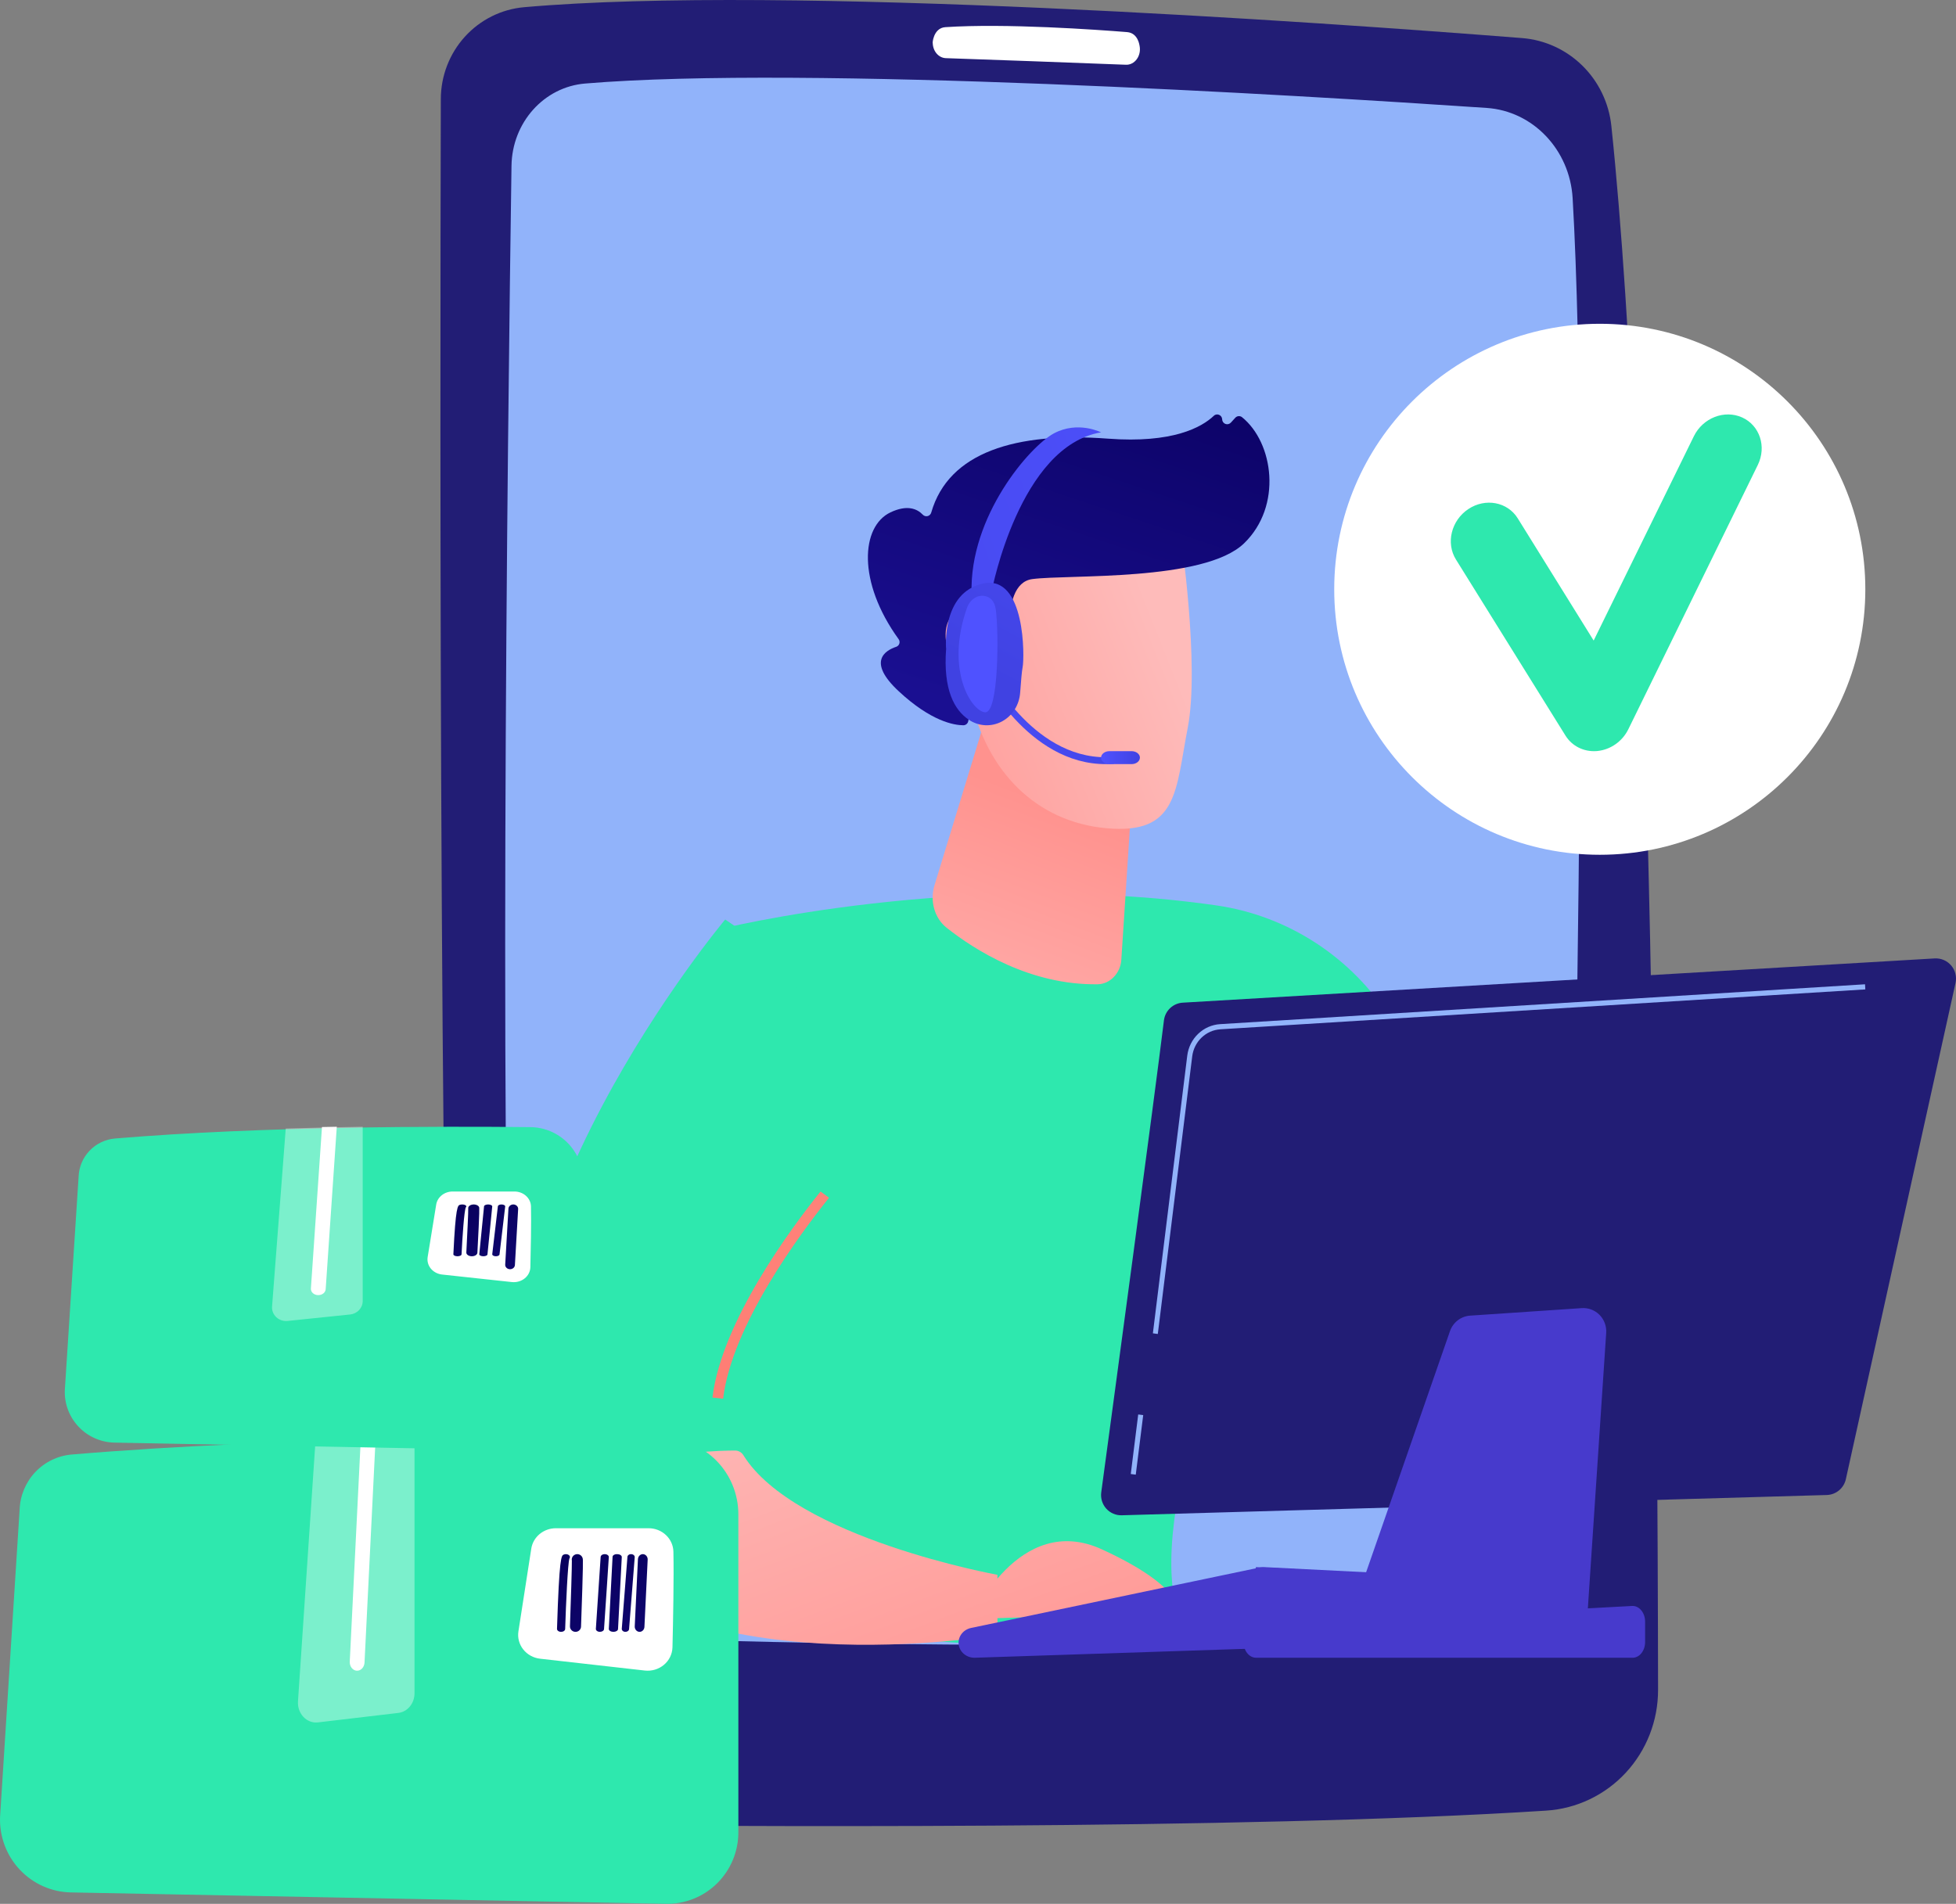 <svg width="151" height="147" viewBox="0 0 151 147" fill="none" xmlns="http://www.w3.org/2000/svg">
<rect x="0" y="0" width="151" height="147" fill="#808080" stroke="none"/>
<g id="Group 29">
<path id="Vector" d="M40.456 0.556C38.704 0.711 37.074 1.525 35.885 2.837C34.696 4.149 34.034 5.865 34.031 7.645C33.968 30.217 33.864 108.071 35.316 135.627C35.39 137.033 35.989 138.358 36.993 139.332C37.997 140.306 39.329 140.857 40.719 140.871C54.995 141.027 96.059 141.312 119.372 139.803C121.71 139.653 123.905 138.607 125.508 136.876C127.111 135.145 128.002 132.86 128 130.487C127.972 106.798 127.598 40.175 124.394 9.723C124.208 7.955 123.417 6.309 122.158 5.07C120.899 3.831 119.252 3.077 117.502 2.94C101.933 1.713 60.586 -1.217 40.456 0.556Z" fill="#221D75"/>
<path id="Vector_2" d="M39.487 12.8C39.204 32.114 38.398 96.364 39.804 120.077C40.01 123.544 42.691 126.28 46.001 126.396C59.633 126.872 94.586 127.796 114.504 125.595C118.09 125.199 120.831 122.077 120.927 118.297C121.425 98.587 122.771 38.747 121.405 15.301C121.185 11.56 118.341 8.575 114.773 8.334C100.014 7.335 62.115 5.032 45.178 6.449C41.997 6.709 39.535 9.456 39.487 12.8Z" fill="#91B3FA"/>
<path id="Vector_3" d="M72.006 3.319C72.011 3.625 72.119 3.917 72.306 4.135C72.494 4.353 72.747 4.48 73.013 4.49C75.753 4.586 83.471 4.857 86.92 4.999C87.079 5.006 87.237 4.971 87.382 4.896C87.527 4.822 87.655 4.711 87.757 4.571C87.859 4.432 87.932 4.267 87.97 4.09C88.008 3.913 88.01 3.728 87.976 3.55C87.965 3.527 87.876 2.547 87.005 2.478C84.672 2.292 77.632 1.79 72.98 2.097C72.027 2.16 71.975 3.407 72.006 3.319Z" fill="white"/>
<path id="Vector_4" d="M55.453 71.763C55.453 71.763 74.141 67.08 93.885 69.907C99.44 70.702 104.361 73.93 107.359 78.668C112.76 87.206 120.397 102.42 118.78 118.288L110.306 120.379C110.306 120.379 104.447 101.55 97.851 93.885C97.851 93.885 90.041 111.666 90.437 121.43C90.448 121.706 90.466 121.975 90.491 122.238C91.387 131.789 53 124.02 53 124.02L55.453 71.763Z" fill="#2EE8AE"/>
<path id="Vector_5" d="M76.184 55.114L72.144 68.346C71.768 69.576 72.144 70.895 73.081 71.638C75.245 73.35 79.517 76.076 84.739 75.998C85.695 75.984 86.498 75.142 86.564 74.116L88 52L76.184 55.114Z" fill="url(#paint0_linear_1_206)"/>
<path id="Vector_6" d="M91.133 41.206C91.133 41.206 92.632 51.362 91.688 56.215C90.745 61.068 90.95 64.444 85.437 63.953C79.924 63.461 76.177 59.483 74.965 54.055C74.965 54.055 73.035 45.675 74.633 42.901C76.231 40.128 91.133 41.206 91.133 41.206Z" fill="url(#paint1_linear_1_206)"/>
<path id="Vector_7" d="M77.532 51.546L78.227 51.729C78.227 51.729 76.908 45.085 79.692 44.713C82.476 44.341 92.966 44.928 96.043 41.949C99.009 39.077 98.317 34.173 95.877 32.209C95.801 32.15 95.705 32.123 95.61 32.132C95.514 32.141 95.425 32.187 95.361 32.258L95.019 32.633C94.967 32.69 94.899 32.729 94.824 32.747C94.749 32.765 94.671 32.76 94.599 32.733C94.528 32.706 94.465 32.657 94.421 32.595C94.376 32.532 94.351 32.458 94.349 32.38C94.341 32.051 93.947 31.875 93.707 32.103C92.772 32.99 90.54 34.245 85.535 33.87C78.43 33.339 73.23 34.91 71.889 39.579C71.87 39.646 71.834 39.706 71.784 39.754C71.734 39.801 71.673 39.835 71.606 39.851C71.539 39.866 71.469 39.864 71.403 39.843C71.337 39.823 71.278 39.785 71.231 39.734C70.811 39.296 70.048 38.941 68.742 39.562C66.47 40.642 66.165 44.916 69.367 49.344C69.403 49.392 69.428 49.448 69.439 49.507C69.45 49.567 69.447 49.628 69.43 49.686C69.413 49.744 69.382 49.797 69.341 49.841C69.3 49.885 69.249 49.919 69.192 49.939C68.326 50.227 66.923 51.086 69.378 53.372C71.89 55.711 73.663 55.995 74.36 56C74.451 56.002 74.539 55.971 74.61 55.914C74.681 55.857 74.729 55.777 74.747 55.687L75.58 51.454C75.591 51.402 75.612 51.353 75.641 51.309C75.671 51.266 75.71 51.229 75.754 51.201C75.799 51.173 75.849 51.154 75.901 51.147C75.953 51.139 76.006 51.141 76.057 51.154L77.532 51.546Z" fill="url(#paint2_linear_1_206)"/>
<path id="Vector_8" d="M77 51.854C77 51.854 77.015 46.233 74.247 47.089C71.479 47.944 73.92 53.305 75.778 54L77 51.854Z" fill="url(#paint3_linear_1_206)"/>
<path id="Vector_9" d="M56.767 112.225C55.935 106.221 61.35 95.312 63.866 91.963C64.588 91.007 64.986 89.836 64.999 88.627C65.072 80.126 61.58 74.666 55.983 71C55.983 71 35.672 95.186 40.843 113.786C41.357 115.669 42.212 117.438 43.363 119C44.178 111.991 52.772 112.548 56.767 112.225Z" fill="#2EE8AE"/>
<path id="Vector_10" d="M55.823 108L55 107.911C55.7 102.059 61.068 94.834 63.344 92L64 92.483C61.767 95.264 56.497 102.345 55.823 108Z" fill="url(#paint4_linear_1_206)"/>
<path id="Vector_11" d="M56.745 112C54.463 112.004 43.969 112.362 43 118.609C52.051 130.552 77 126.243 77 126.243V121.596C77 121.596 61.361 118.762 57.385 112.356C57.318 112.247 57.224 112.157 57.111 112.095C56.999 112.032 56.873 112 56.745 112Z" fill="url(#paint5_linear_1_206)"/>
<path id="Vector_12" d="M75 125C75 125 78.646 116.683 85.071 119.633C91.495 122.583 90.991 124.512 90.991 124.512L75 125Z" fill="url(#paint6_linear_1_206)"/>
<path id="Vector_13" d="M74.004 126.928C74.029 127.227 74.174 127.505 74.411 127.705C74.647 127.904 74.956 128.01 75.273 127.999L108.839 126.892C109.094 126.883 109.339 126.8 109.542 126.654C109.744 126.508 109.894 126.306 109.969 126.076L110.944 123.125C111 122.956 111.014 122.777 110.986 122.602C110.957 122.427 110.887 122.26 110.78 122.114C110.673 121.969 110.532 121.848 110.369 121.762C110.205 121.676 110.023 121.626 109.835 121.617L97.595 121.001C97.485 120.996 97.374 121.005 97.266 121.027L74.966 125.699C74.676 125.76 74.419 125.917 74.242 126.143C74.065 126.369 73.98 126.648 74.004 126.928Z" fill="#473ACC"/>
<path id="Vector_14" d="M96 126L96.958 121L110 121.697L109.142 125.846L96 126Z" fill="#473ACC"/>
<path id="Vector_15" d="M89.854 78.788C89.141 84.643 85.933 108.433 85.014 115.23C84.984 115.455 85.003 115.683 85.069 115.9C85.136 116.116 85.248 116.315 85.399 116.484C85.55 116.652 85.736 116.786 85.943 116.875C86.151 116.964 86.375 117.006 86.6 116.999L141.023 115.434C141.369 115.424 141.702 115.299 141.969 115.077C142.236 114.856 142.422 114.551 142.497 114.211L150.963 75.901C151.015 75.665 151.012 75.421 150.954 75.186C150.896 74.951 150.785 74.734 150.629 74.549C150.473 74.365 150.276 74.22 150.055 74.125C149.834 74.031 149.594 73.989 149.353 74.003L91.307 77.419C90.943 77.44 90.599 77.589 90.333 77.839C90.068 78.089 89.898 78.425 89.854 78.788Z" fill="#221D75"/>
<path id="Vector_16" d="M111.938 102.776L104 125.604L122.459 126L123.996 102.915C124.013 102.66 123.976 102.404 123.887 102.164C123.799 101.925 123.66 101.707 123.482 101.526C123.304 101.345 123.089 101.205 122.853 101.115C122.616 101.025 122.364 100.987 122.112 101.004L113.491 101.584C113.146 101.607 112.815 101.732 112.539 101.944C112.263 102.156 112.054 102.445 111.938 102.776Z" fill="#473ACC"/>
<path id="Vector_17" d="M96.048 126.406C96.001 126.589 95.988 126.783 96.011 126.973C96.035 127.162 96.094 127.342 96.183 127.498C96.273 127.653 96.39 127.78 96.526 127.867C96.662 127.955 96.812 128 96.964 128H126.036C126.163 128 126.288 127.969 126.405 127.907C126.522 127.846 126.628 127.757 126.718 127.644C126.807 127.531 126.878 127.397 126.927 127.25C126.975 127.102 127 126.944 127 126.785V125.215C127 125.051 126.974 124.889 126.923 124.738C126.871 124.587 126.797 124.451 126.703 124.338C126.609 124.224 126.498 124.136 126.376 124.078C126.254 124.02 126.125 123.994 125.995 124.001L96.923 125.572C96.727 125.582 96.538 125.668 96.382 125.817C96.226 125.966 96.109 126.172 96.048 126.406Z" fill="#473ACC"/>
<path id="Vector_18" d="M89.381 103L89 102.95L91.654 81.511C91.734 80.866 92.031 80.27 92.495 79.826C92.958 79.381 93.558 79.117 94.192 79.077L143.977 76L144 76.395L94.214 79.475C93.67 79.509 93.155 79.736 92.758 80.118C92.361 80.499 92.106 81.01 92.037 81.564L89.381 103Z" fill="#91B3FA"/>
<path id="Vector_19" d="M87.868 109.215L87.293 113.813L87.679 113.862L88.254 109.264L87.868 109.215Z" fill="#91B3FA"/>
<path id="Vector_20" d="M86 58.973C79.699 59.497 76.037 52.328 76 52.256L76.422 52C76.457 52.069 79.974 58.942 85.964 58.444L86 58.973Z" fill="url(#paint7_linear_1_206)"/>
<path id="Vector_21" d="M87.998 58.5C87.998 58.566 87.982 58.631 87.95 58.691C87.917 58.752 87.87 58.807 87.81 58.854C87.751 58.9 87.68 58.937 87.602 58.962C87.523 58.987 87.44 59 87.355 59H85.643C85.472 59 85.309 58.947 85.188 58.853C85.068 58.76 85 58.633 85 58.5C85 58.367 85.068 58.24 85.189 58.146C85.309 58.053 85.473 58 85.643 58H87.357C87.441 58 87.525 58.013 87.603 58.038C87.681 58.063 87.752 58.1 87.812 58.146C87.871 58.193 87.919 58.248 87.951 58.308C87.983 58.369 88 58.434 88 58.5H87.998Z" fill="url(#paint8_linear_1_206)"/>
<path id="Vector_22" d="M76.576 45.571C76.576 45.571 78.711 34.432 85 33.383C85 33.383 83.219 32.471 81.362 33.461C79.505 34.45 74.812 39.87 75.006 45.845C76.28 46.313 76.576 45.571 76.576 45.571Z" fill="url(#paint9_linear_1_206)"/>
<path id="Vector_23" d="M75.906 45.053C72.637 45.752 73.038 50.107 73.038 50.107C72.803 53.267 73.679 54.834 74.801 55.581C75.178 55.831 75.611 55.975 76.056 55.997C76.502 56.019 76.945 55.919 77.343 55.708C77.741 55.496 78.081 55.179 78.328 54.789C78.575 54.398 78.722 53.946 78.755 53.478C78.816 52.618 78.885 51.8 78.946 51.509C79.093 50.808 79.177 44.354 75.906 45.053Z" fill="url(#paint10_linear_1_206)"/>
<path id="Vector_24" d="M76.045 46.023C75.76 45.962 75.466 46.022 75.212 46.191C74.957 46.361 74.756 46.631 74.642 46.958C72.948 51.79 75.028 54.934 76.048 54.999C77.123 55.069 77.102 48.693 76.873 47.058C76.776 46.376 76.422 46.105 76.045 46.023Z" fill="url(#paint11_linear_1_206)"/>
<path id="Vector_25" d="M123.5 66C134.822 66 144 56.822 144 45.5C144 34.178 134.822 25 123.5 25C112.178 25 103 34.178 103 45.5C103 56.822 112.178 66 123.5 66Z" fill="white"/>
<path id="Vector_26" d="M123.231 57.994C122.259 58.058 121.354 57.606 120.851 56.795L112.398 43.204C111.606 41.931 112.033 40.186 113.351 39.308C114.669 38.429 116.377 38.751 117.168 40.024L123.028 49.459L130.764 33.682C131.458 32.267 133.125 31.618 134.488 32.231C135.85 32.845 136.392 34.489 135.698 35.904L125.705 56.308C125.247 57.242 124.337 57.884 123.328 57.986C123.295 57.989 123.264 57.992 123.231 57.994Z" fill="#2EE8AE"/>
<path id="Vector_27" d="M57 141.483V116.928C57.001 115.378 56.394 113.89 55.311 112.788C54.229 111.685 52.758 111.058 51.218 111.041C41.6 110.936 21.765 110.93 5.535 112.308C4.464 112.399 3.464 112.882 2.723 113.665C1.983 114.448 1.553 115.478 1.515 116.559L0.004 140.299C-0.023 141.045 0.098 141.788 0.36 142.486C0.622 143.184 1.019 143.823 1.529 144.365C2.038 144.906 2.65 145.341 3.328 145.642C4.006 145.944 4.736 146.106 5.477 146.12L51.415 146.999C52.143 147.013 52.867 146.88 53.544 146.609C54.221 146.338 54.837 145.934 55.357 145.421C55.877 144.907 56.29 144.295 56.572 143.619C56.854 142.942 57 142.217 57 141.483Z" fill="#2EE8AE"/>
<path id="Vector_28" d="M51.986 119.812C52.028 121.856 51.965 125.099 51.914 127.193C51.907 127.451 51.845 127.704 51.732 127.937C51.618 128.17 51.456 128.378 51.254 128.547C51.053 128.716 50.817 128.842 50.562 128.918C50.307 128.994 50.038 129.017 49.773 128.987L41.695 128.074C41.44 128.045 41.193 127.967 40.969 127.844C40.745 127.721 40.55 127.556 40.394 127.359C40.237 127.161 40.124 126.936 40.06 126.695C39.996 126.455 39.983 126.204 40.022 125.959L41.014 119.576C41.081 119.138 41.31 118.738 41.658 118.448C42.007 118.159 42.451 118 42.91 118H50.069C50.571 117.999 51.053 118.189 51.411 118.527C51.77 118.866 51.977 119.328 51.986 119.812Z" fill="white"/>
<path id="Vector_29" opacity="0.37" d="M30.752 132.26L24.549 132.991C24.345 133.015 24.139 132.99 23.945 132.918C23.751 132.845 23.574 132.727 23.426 132.571C23.279 132.416 23.165 132.227 23.091 132.017C23.018 131.808 22.989 131.584 23.004 131.36L24.36 111.202C26.96 111.112 29.525 111.046 32 111V130.743C32 131.12 31.872 131.483 31.642 131.763C31.411 132.043 31.094 132.22 30.752 132.26Z" fill="white"/>
<path id="Vector_30" d="M28.141 128.37C28.132 128.54 28.069 128.7 27.963 128.817C27.858 128.934 27.718 129 27.573 129C27.562 129 27.551 129 27.539 129C27.464 128.996 27.391 128.974 27.323 128.936C27.255 128.898 27.195 128.845 27.144 128.779C27.094 128.713 27.056 128.637 27.031 128.553C27.007 128.47 26.996 128.382 27.001 128.294L27.856 111.031C28.239 111.02 28.62 111.009 29 111L28.141 128.37Z" fill="white"/>
<path id="Vector_31" d="M48.283 126C48.355 126 48.424 125.978 48.476 125.938C48.528 125.899 48.559 125.844 48.563 125.787L48.999 120.242C49.002 120.213 48.997 120.183 48.985 120.154C48.973 120.126 48.955 120.1 48.93 120.077C48.906 120.055 48.876 120.036 48.842 120.023C48.809 120.01 48.773 120.003 48.736 120.001C48.699 119.998 48.661 120.002 48.626 120.011C48.59 120.021 48.557 120.036 48.529 120.056C48.502 120.076 48.479 120.1 48.463 120.127C48.447 120.154 48.438 120.184 48.437 120.214L48.001 125.758C47.998 125.788 48.003 125.818 48.015 125.846C48.027 125.875 48.046 125.901 48.07 125.923C48.095 125.946 48.124 125.964 48.158 125.977C48.191 125.99 48.227 125.998 48.264 125.999L48.283 126Z" fill="url(#paint12_linear_1_206)"/>
<path id="Vector_32" d="M47.358 126C47.45 126 47.538 125.977 47.604 125.937C47.67 125.897 47.709 125.842 47.711 125.784L48 120.232C48.002 120.202 47.994 120.173 47.978 120.145C47.961 120.118 47.936 120.093 47.904 120.071C47.872 120.05 47.834 120.032 47.791 120.02C47.748 120.008 47.703 120.002 47.656 120.001C47.608 119.998 47.561 120.002 47.516 120.011C47.471 120.021 47.429 120.037 47.395 120.057C47.36 120.078 47.333 120.102 47.314 120.13C47.296 120.158 47.287 120.187 47.289 120.217L47 125.769C46.998 125.798 47.006 125.828 47.022 125.855C47.038 125.883 47.063 125.908 47.095 125.929C47.127 125.951 47.165 125.968 47.208 125.98C47.251 125.992 47.297 125.999 47.343 126H47.358Z" fill="url(#paint13_linear_1_206)"/>
<path id="Vector_33" d="M46.302 126C46.261 125.999 46.22 125.992 46.182 125.979C46.144 125.967 46.11 125.949 46.082 125.928C46.054 125.906 46.033 125.881 46.019 125.853C46.004 125.825 45.998 125.796 46 125.767C46.127 123.901 46.365 120.343 46.369 120.222C46.369 120.163 46.403 120.107 46.462 120.065C46.521 120.023 46.601 120 46.685 120C46.768 120 46.849 120.023 46.908 120.065C46.967 120.107 47 120.163 47 120.222C47 120.315 46.692 124.872 46.63 125.786C46.627 125.843 46.592 125.897 46.533 125.937C46.475 125.976 46.396 125.998 46.315 125.998L46.302 126Z" fill="url(#paint14_linear_1_206)"/>
<path id="Vector_34" d="M44.429 126C44.54 126 44.647 125.958 44.726 125.882C44.806 125.806 44.852 125.703 44.855 125.594C45.036 120.527 45.004 120.412 44.984 120.337C44.961 120.227 44.896 120.132 44.801 120.07C44.707 120.008 44.592 119.986 44.481 120.008C44.37 120.03 44.272 120.095 44.209 120.188C44.147 120.28 44.124 120.394 44.147 120.503C44.16 120.808 44.065 123.756 44 125.564C43.998 125.619 44.007 125.674 44.026 125.726C44.046 125.778 44.076 125.826 44.114 125.866C44.153 125.907 44.199 125.939 44.25 125.962C44.301 125.985 44.357 125.998 44.413 125.999L44.429 126Z" fill="url(#paint15_linear_1_206)"/>
<path id="Vector_35" d="M43.317 126C43.399 126 43.478 125.977 43.536 125.935C43.595 125.894 43.628 125.837 43.63 125.778C43.69 123.856 43.831 120.717 43.957 120.339C43.993 120.295 44.007 120.243 43.997 120.193C43.986 120.142 43.952 120.095 43.9 120.061C43.848 120.026 43.781 120.005 43.71 120.001C43.639 119.997 43.569 120.01 43.51 120.039C43.339 120.12 43.175 120.197 43 125.768C42.999 125.797 43.006 125.827 43.021 125.855C43.036 125.883 43.058 125.908 43.087 125.93C43.115 125.952 43.15 125.969 43.188 125.981C43.225 125.993 43.267 125.999 43.308 126H43.317Z" fill="url(#paint16_linear_1_206)"/>
<path id="Vector_36" d="M49.375 126C49.471 126 49.563 125.96 49.633 125.889C49.703 125.817 49.744 125.719 49.749 125.616L49.999 120.426C50.005 120.319 49.97 120.214 49.903 120.134C49.837 120.054 49.743 120.006 49.644 120C49.544 119.996 49.447 120.034 49.373 120.106C49.3 120.177 49.255 120.277 49.248 120.384L49.001 125.574C48.995 125.681 49.03 125.786 49.097 125.866C49.163 125.946 49.257 125.994 49.356 126H49.375Z" fill="url(#paint17_linear_1_206)"/>
<path id="Vector_37" d="M45 108.168V91.116C45.001 90.04 44.575 89.007 43.816 88.242C43.056 87.477 42.024 87.041 40.944 87.029C34.195 86.956 20.276 86.952 8.886 87.906C8.135 87.97 7.433 88.305 6.914 88.85C6.395 89.394 6.094 90.109 6.068 90.86L5.003 107.345C4.984 107.863 5.069 108.38 5.252 108.864C5.436 109.349 5.715 109.793 6.072 110.169C6.43 110.546 6.859 110.847 7.335 111.057C7.811 111.266 8.324 111.379 8.844 111.389L41.08 111.999C41.591 112.009 42.099 111.917 42.574 111.729C43.05 111.541 43.482 111.26 43.847 110.903C44.212 110.546 44.502 110.121 44.7 109.651C44.898 109.181 45 108.677 45 108.168Z" fill="#2EE8AE"/>
<path id="Vector_38" d="M40.991 93.151C41.019 94.453 40.977 96.517 40.943 97.85C40.938 98.014 40.897 98.175 40.821 98.323C40.745 98.472 40.636 98.604 40.502 98.711C40.368 98.819 40.211 98.899 40.041 98.947C39.871 98.996 39.692 99.011 39.515 98.992L34.13 98.411C33.959 98.392 33.795 98.343 33.646 98.264C33.497 98.186 33.367 98.081 33.263 97.956C33.159 97.831 33.083 97.687 33.041 97.534C32.998 97.382 32.989 97.222 33.014 97.066L33.675 93.003C33.721 92.724 33.873 92.47 34.105 92.286C34.337 92.102 34.633 92 34.94 92H39.712C40.047 91.999 40.368 92.12 40.607 92.335C40.846 92.55 40.984 92.843 40.991 93.151Z" fill="white"/>
<path id="Vector_39" opacity="0.37" d="M27.029 101.495L22.206 101.994C22.047 102.01 21.887 101.993 21.736 101.944C21.585 101.894 21.447 101.814 21.332 101.708C21.218 101.601 21.129 101.472 21.072 101.33C21.015 101.187 20.991 101.034 21.003 100.882L22.059 87.138C24.081 87.076 26.076 87.031 28 87V100.46C28 100.717 27.9 100.964 27.721 101.155C27.542 101.346 27.296 101.467 27.029 101.495Z" fill="white"/>
<path id="Vector_40" d="M25.142 99.544C25.134 99.667 25.07 99.783 24.965 99.868C24.859 99.953 24.719 100 24.573 100H24.54C24.465 99.997 24.391 99.981 24.323 99.954C24.256 99.926 24.195 99.888 24.145 99.84C24.095 99.793 24.056 99.737 24.032 99.677C24.007 99.617 23.997 99.554 24.001 99.49L24.856 87.022L26 87L25.142 99.544Z" fill="white"/>
<path id="Vector_41" d="M38.28 97C38.352 97 38.421 96.985 38.474 96.959C38.526 96.933 38.558 96.896 38.562 96.858L38.999 93.162C39.002 93.142 38.997 93.122 38.985 93.103C38.973 93.084 38.955 93.067 38.93 93.052C38.905 93.037 38.876 93.024 38.842 93.016C38.809 93.007 38.772 93.002 38.735 93.001C38.698 92.999 38.66 93.001 38.625 93.007C38.589 93.014 38.556 93.024 38.528 93.037C38.5 93.05 38.478 93.066 38.462 93.085C38.446 93.103 38.436 93.122 38.435 93.142L38.001 96.839C37.998 96.859 38.003 96.879 38.015 96.898C38.027 96.916 38.046 96.934 38.07 96.949C38.095 96.964 38.125 96.976 38.158 96.985C38.191 96.994 38.228 96.999 38.265 97H38.28Z" fill="url(#paint18_linear_1_206)"/>
<path id="Vector_42" d="M37.3 97C37.259 96.999 37.218 96.994 37.181 96.986C37.143 96.978 37.11 96.966 37.082 96.951C37.054 96.937 37.032 96.92 37.018 96.902C37.004 96.883 36.998 96.864 37 96.844C37.126 95.598 37.364 93.222 37.368 93.141C37.372 93.103 37.408 93.067 37.467 93.041C37.525 93.015 37.603 93 37.684 93C37.764 93 37.842 93.015 37.901 93.041C37.96 93.067 37.995 93.103 38 93.141C38 93.203 37.692 96.247 37.631 96.857C37.627 96.896 37.592 96.932 37.533 96.958C37.474 96.985 37.396 96.999 37.315 96.999L37.3 97Z" fill="url(#paint19_linear_1_206)"/>
<path id="Vector_43" d="M36.426 97C36.537 97 36.644 96.972 36.724 96.921C36.803 96.87 36.85 96.8 36.854 96.727C37.035 93.325 37.006 93.249 36.982 93.199C36.951 93.132 36.883 93.075 36.792 93.04C36.7 93.004 36.592 92.992 36.488 93.006C36.384 93.019 36.291 93.058 36.228 93.115C36.165 93.171 36.136 93.241 36.147 93.31C36.16 93.515 36.065 95.494 36 96.708C35.996 96.783 36.038 96.855 36.115 96.91C36.193 96.965 36.3 96.997 36.413 97H36.426Z" fill="url(#paint20_linear_1_206)"/>
<path id="Vector_44" d="M35.315 97C35.398 97 35.477 96.984 35.536 96.957C35.595 96.929 35.63 96.892 35.631 96.852C35.692 95.57 35.833 93.477 35.96 93.225C35.994 93.195 36.007 93.161 35.996 93.128C35.985 93.094 35.951 93.064 35.9 93.041C35.848 93.018 35.782 93.004 35.711 93.001C35.641 92.998 35.571 93.006 35.511 93.025C35.339 93.078 35.175 93.132 35 96.845C34.999 96.865 35.006 96.885 35.021 96.903C35.036 96.922 35.059 96.939 35.087 96.953C35.116 96.968 35.15 96.979 35.188 96.987C35.226 96.995 35.267 96.999 35.308 97H35.315Z" fill="url(#paint21_linear_1_206)"/>
<path id="Vector_45" d="M39.376 98C39.472 98 39.564 97.966 39.634 97.907C39.703 97.847 39.745 97.765 39.75 97.679L40 93.346C40.002 93.258 39.966 93.172 39.9 93.108C39.833 93.044 39.742 93.005 39.644 93C39.547 92.996 39.451 93.026 39.378 93.084C39.304 93.142 39.259 93.223 39.251 93.311L39.001 97.644C38.995 97.734 39.03 97.821 39.097 97.888C39.163 97.955 39.256 97.995 39.356 97.999L39.376 98Z" fill="url(#paint22_linear_1_206)"/>
</g>
<defs>
<linearGradient id="paint0_linear_1_206" x1="72.657" y1="87.962" x2="82.393" y2="62.391" gradientUnits="userSpaceOnUse">
<stop stop-color="#FEBBBA"/>
<stop offset="1" stop-color="#FF928E"/>
</linearGradient>
<linearGradient id="paint1_linear_1_206" x1="89.904" y1="49.441" x2="63.592" y2="59.929" gradientUnits="userSpaceOnUse">
<stop stop-color="#FEBBBA"/>
<stop offset="1" stop-color="#FF928E"/>
</linearGradient>
<linearGradient id="paint2_linear_1_206" x1="88.743" y1="21.421" x2="77.291" y2="55.647" gradientUnits="userSpaceOnUse">
<stop stop-color="#09005D"/>
<stop offset="1" stop-color="#1A0F91"/>
</linearGradient>
<linearGradient id="paint3_linear_1_206" x1="87.108" y1="45.509" x2="62.358" y2="55.944" gradientUnits="userSpaceOnUse">
<stop stop-color="#FEBBBA"/>
<stop offset="1" stop-color="#FF928E"/>
</linearGradient>
<linearGradient id="paint4_linear_1_206" x1="47.325" y1="49.341" x2="68.288" y2="145.127" gradientUnits="userSpaceOnUse">
<stop stop-color="#FF928E"/>
<stop offset="1" stop-color="#FE7062"/>
</linearGradient>
<linearGradient id="paint5_linear_1_206" x1="54.246" y1="104.997" x2="68.053" y2="141.416" gradientUnits="userSpaceOnUse">
<stop stop-color="#FEBBBA"/>
<stop offset="1" stop-color="#FF928E"/>
</linearGradient>
<linearGradient id="paint6_linear_1_206" x1="72.355" y1="97.521" x2="86.144" y2="135.058" gradientUnits="userSpaceOnUse">
<stop stop-color="#FEBBBA"/>
<stop offset="1" stop-color="#FF928E"/>
</linearGradient>
<linearGradient id="paint7_linear_1_206" x1="75.767" y1="61.146" x2="84.771" y2="53.277" gradientUnits="userSpaceOnUse">
<stop stop-color="#4F52FF"/>
<stop offset="1" stop-color="#4042E2"/>
</linearGradient>
<linearGradient id="paint8_linear_1_206" x1="84.998" y1="58.5" x2="87.998" y2="58.5" gradientUnits="userSpaceOnUse">
<stop stop-color="#4F52FF"/>
<stop offset="1" stop-color="#4042E2"/>
</linearGradient>
<linearGradient id="paint9_linear_1_206" x1="101.963" y1="31.482" x2="36.673" y2="53.734" gradientUnits="userSpaceOnUse">
<stop stop-color="#4F52FF"/>
<stop offset="1" stop-color="#4042E2"/>
</linearGradient>
<linearGradient id="paint10_linear_1_206" x1="86.068" y1="30.13" x2="74.613" y2="51.309" gradientUnits="userSpaceOnUse">
<stop stop-color="#4F52FF"/>
<stop offset="1" stop-color="#4042E2"/>
</linearGradient>
<linearGradient id="paint11_linear_1_206" x1="80.849" y1="44.448" x2="91.415" y2="36.184" gradientUnits="userSpaceOnUse">
<stop stop-color="#4F52FF"/>
<stop offset="1" stop-color="#4042E2"/>
</linearGradient>
<linearGradient id="paint12_linear_1_206" x1="45.094" y1="119.003" x2="58.325" y2="142.821" gradientUnits="userSpaceOnUse">
<stop stop-color="#09005D"/>
<stop offset="1" stop-color="#1A0F91"/>
</linearGradient>
<linearGradient id="paint13_linear_1_206" x1="43.647" y1="119.482" x2="54.798" y2="145.274" gradientUnits="userSpaceOnUse">
<stop stop-color="#09005D"/>
<stop offset="1" stop-color="#1A0F91"/>
</linearGradient>
<linearGradient id="paint14_linear_1_206" x1="43.483" y1="119.909" x2="55.506" y2="144.691" gradientUnits="userSpaceOnUse">
<stop stop-color="#09005D"/>
<stop offset="1" stop-color="#1A0F91"/>
</linearGradient>
<linearGradient id="paint15_linear_1_206" x1="42.914" y1="120.747" x2="56.298" y2="140.528" gradientUnits="userSpaceOnUse">
<stop stop-color="#09005D"/>
<stop offset="1" stop-color="#1A0F91"/>
</linearGradient>
<linearGradient id="paint16_linear_1_206" x1="41.939" y1="121.366" x2="54.307" y2="146.317" gradientUnits="userSpaceOnUse">
<stop stop-color="#09005D"/>
<stop offset="1" stop-color="#1A0F91"/>
</linearGradient>
<linearGradient id="paint17_linear_1_206" x1="46.854" y1="118.857" x2="60.142" y2="136.772" gradientUnits="userSpaceOnUse">
<stop stop-color="#09005D"/>
<stop offset="1" stop-color="#1A0F91"/>
</linearGradient>
<linearGradient id="paint18_linear_1_206" x1="35.084" y1="92.338" x2="41.831" y2="110.616" gradientUnits="userSpaceOnUse">
<stop stop-color="#09005D"/>
<stop offset="1" stop-color="#1A0F91"/>
</linearGradient>
<linearGradient id="paint19_linear_1_206" x1="34.49" y1="92.931" x2="40.501" y2="111.429" gradientUnits="userSpaceOnUse">
<stop stop-color="#09005D"/>
<stop offset="1" stop-color="#1A0F91"/>
</linearGradient>
<linearGradient id="paint20_linear_1_206" x1="34.908" y1="93.475" x2="42.186" y2="109.531" gradientUnits="userSpaceOnUse">
<stop stop-color="#09005D"/>
<stop offset="1" stop-color="#1A0F91"/>
</linearGradient>
<linearGradient id="paint21_linear_1_206" x1="33.929" y1="93.91" x2="40.081" y2="112.615" gradientUnits="userSpaceOnUse">
<stop stop-color="#09005D"/>
<stop offset="1" stop-color="#1A0F91"/>
</linearGradient>
<linearGradient id="paint22_linear_1_206" x1="36.861" y1="92.036" x2="47.253" y2="108.768" gradientUnits="userSpaceOnUse">
<stop stop-color="#09005D"/>
<stop offset="1" stop-color="#1A0F91"/>
</linearGradient>
</defs>
</svg>
